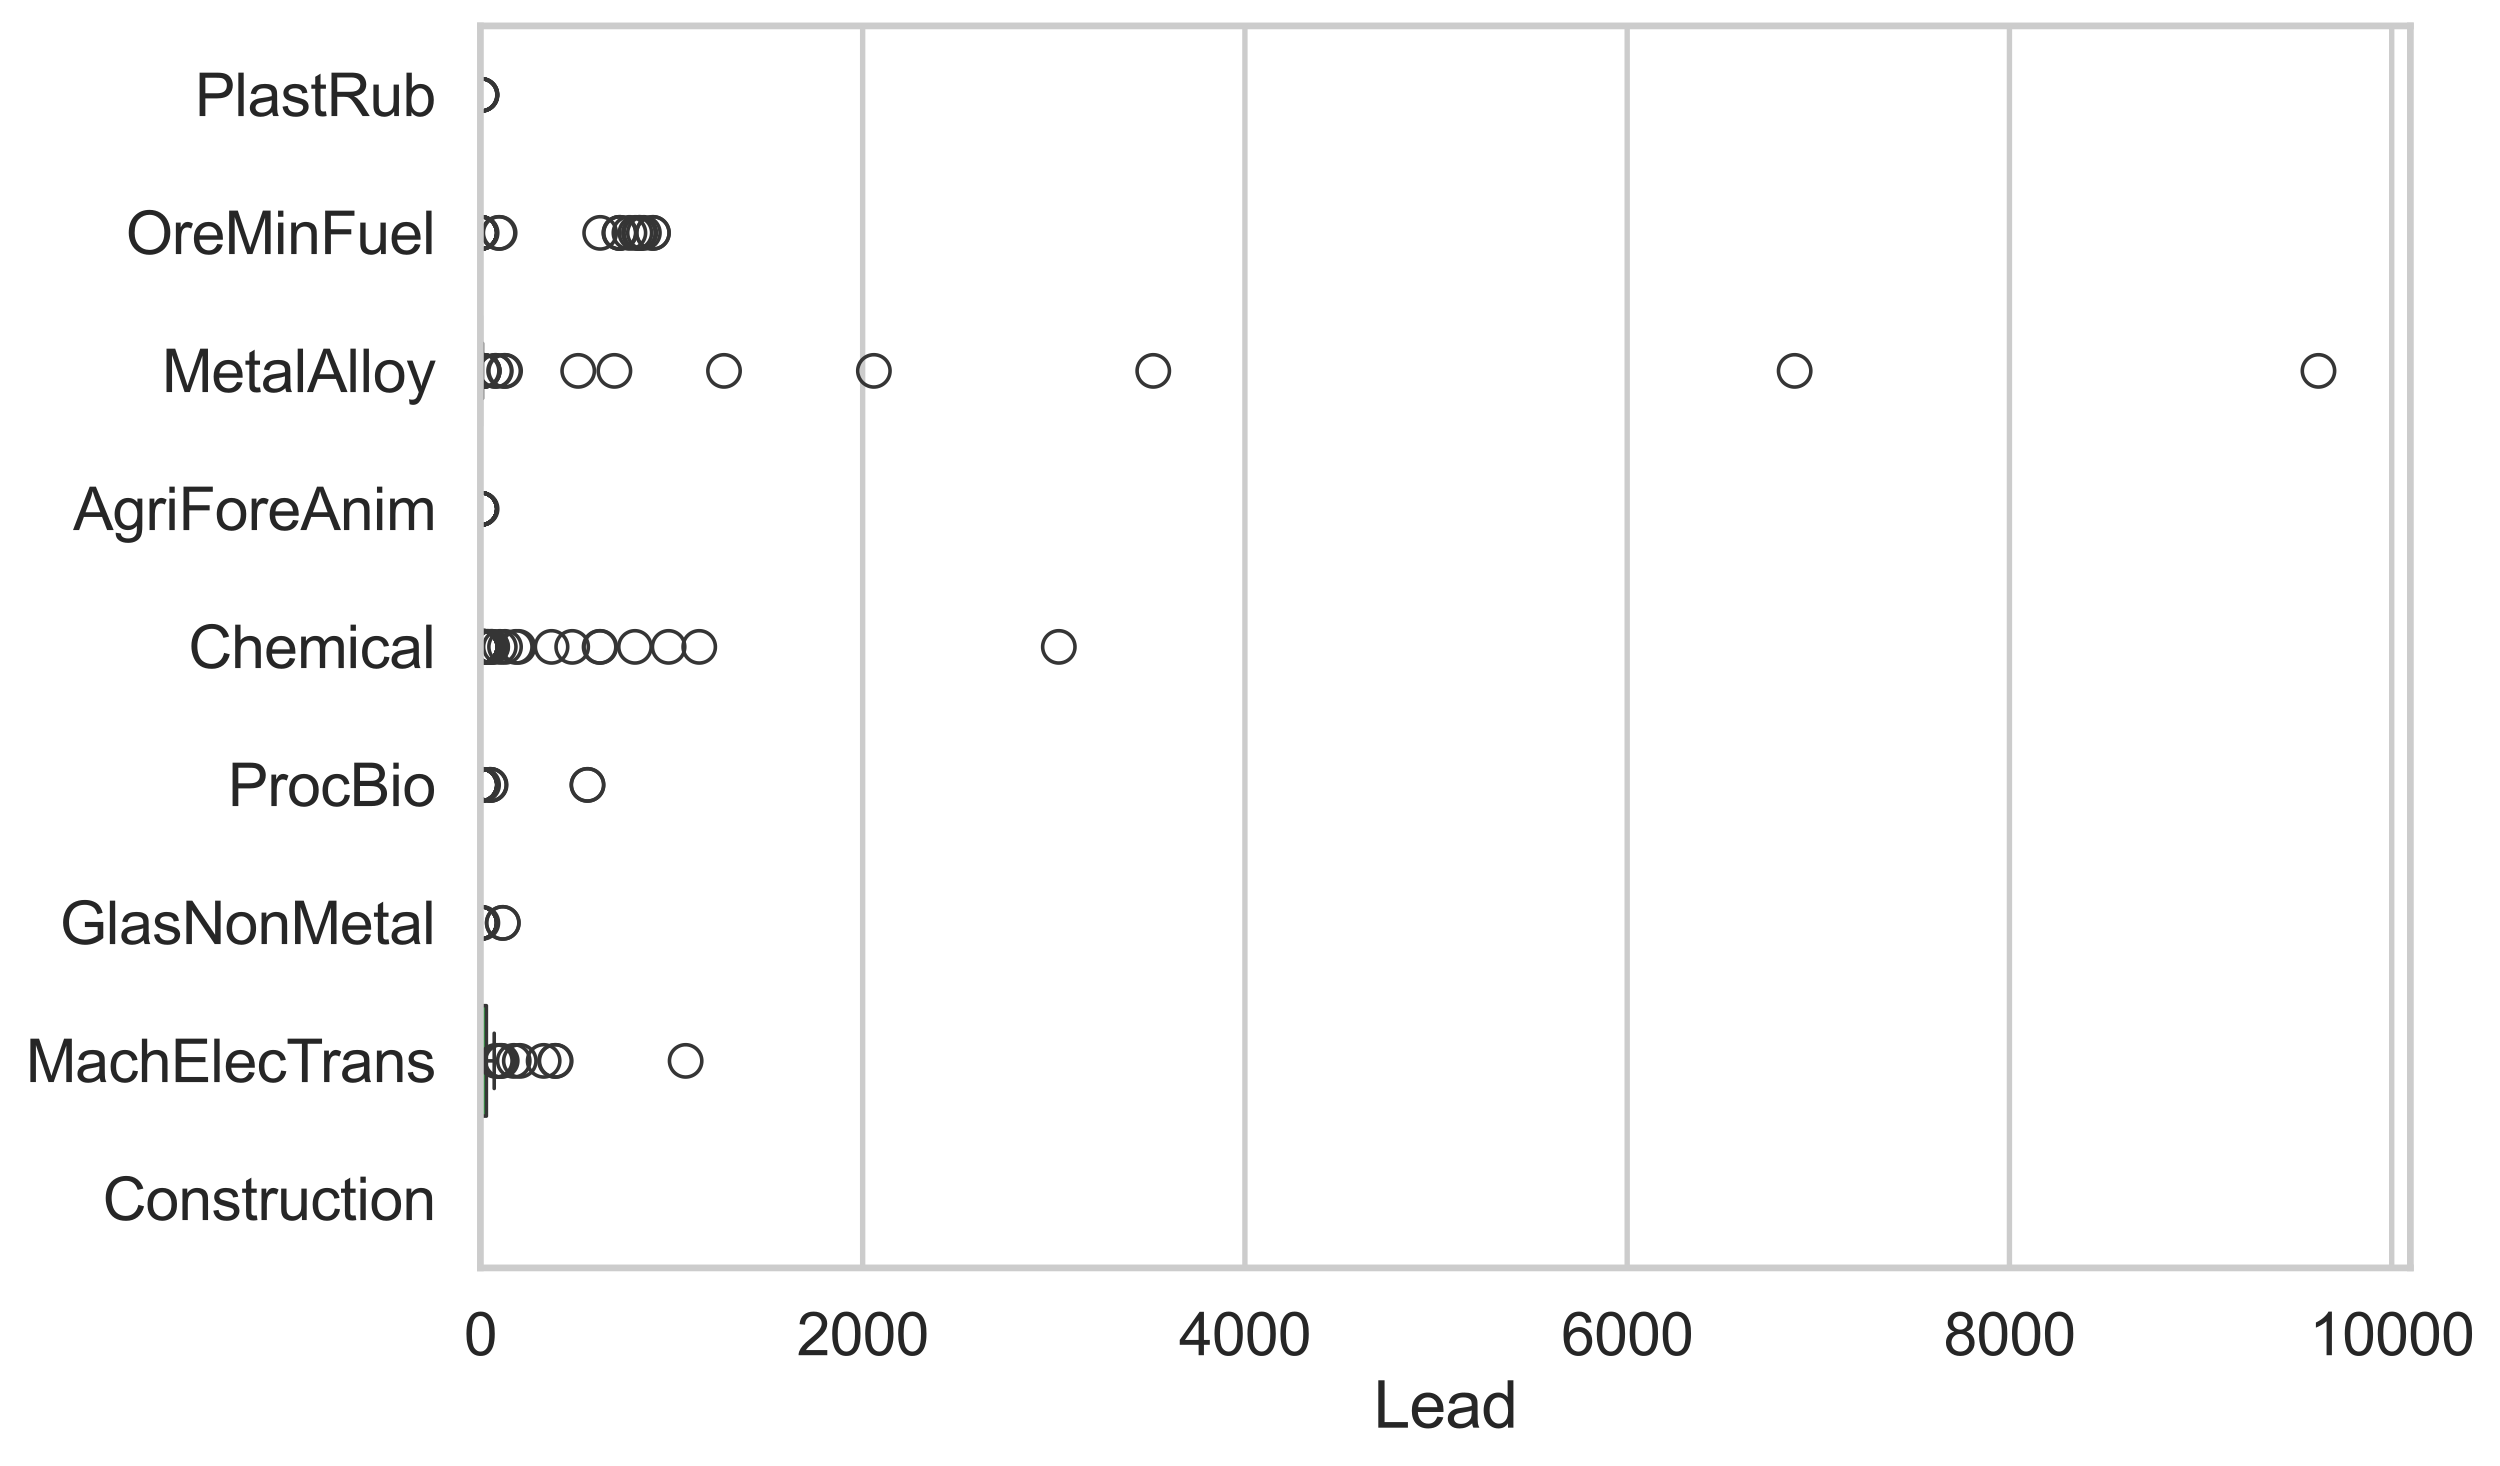 <?xml version="1.0" encoding="utf-8" standalone="no"?>
<!DOCTYPE svg PUBLIC "-//W3C//DTD SVG 1.1//EN"
  "http://www.w3.org/Graphics/SVG/1.1/DTD/svg11.dtd">
<svg xmlns:xlink="http://www.w3.org/1999/xlink" width="695.768pt" height="408.111pt" viewBox="0 0 695.768 408.111" xmlns="http://www.w3.org/2000/svg" version="1.1">
 <defs>
  <style type="text/css">*{stroke-linejoin: round; stroke-linecap: butt}</style>
 </defs>
 <g id="figure_1">
  <g id="patch_1">
   <path d="M 0 408.111 
L 695.768 408.111 
L 695.768 0 
L 0 0 
z
" style="fill: #ffffff"/>
  </g>
  <g id="axes_1">
   <g id="patch_2">
    <path d="M 133.697 352.86 
L 670.825 352.86 
L 670.825 7.2 
L 133.697 7.2 
z
" style="fill: #ffffff"/>
   </g>
   <g id="matplotlib.axis_1">
    <g id="xtick_1">
     <g id="line2d_1">
      <path d="M 133.697 352.86 
L 133.697 7.2 
" clip-path="url(#p115e6588ec)" style="fill: none; stroke: #cccccc; stroke-width: 1.5; stroke-linecap: round"/>
     </g>
     <g id="text_1">
      <!-- 0 -->
      <g style="fill: #262626" transform="translate(129.109 377.17) scale(0.165 -0.165)">
       <defs>
        <path id="ArialMT-30" d="M 266 2259 
Q 266 3072 433 3567 
Q 600 4063 929 4331 
Q 1259 4600 1759 4600 
Q 2128 4600 2406 4451 
Q 2684 4303 2865 4023 
Q 3047 3744 3150 3342 
Q 3253 2941 3253 2259 
Q 3253 1453 3087 958 
Q 2922 463 2592 192 
Q 2263 -78 1759 -78 
Q 1097 -78 719 397 
Q 266 969 266 2259 
z
M 844 2259 
Q 844 1131 1108 757 
Q 1372 384 1759 384 
Q 2147 384 2411 759 
Q 2675 1134 2675 2259 
Q 2675 3391 2411 3762 
Q 2147 4134 1753 4134 
Q 1366 4134 1134 3806 
Q 844 3388 844 2259 
z
" transform="scale(0.016)"/>
       </defs>
       <use xlink:href="#ArialMT-30"/>
      </g>
     </g>
    </g>
    <g id="xtick_2">
     <g id="line2d_2">
      <path d="M 240.083 352.86 
L 240.083 7.2 
" clip-path="url(#p115e6588ec)" style="fill: none; stroke: #cccccc; stroke-width: 1.5; stroke-linecap: round"/>
     </g>
     <g id="text_2">
      <!-- 2000 -->
      <g style="fill: #262626" transform="translate(221.732 377.17) scale(0.165 -0.165)">
       <defs>
        <path id="ArialMT-32" d="M 3222 541 
L 3222 0 
L 194 0 
Q 188 203 259 391 
Q 375 700 629 1000 
Q 884 1300 1366 1694 
Q 2113 2306 2375 2664 
Q 2638 3022 2638 3341 
Q 2638 3675 2398 3904 
Q 2159 4134 1775 4134 
Q 1369 4134 1125 3890 
Q 881 3647 878 3216 
L 300 3275 
Q 359 3922 746 4261 
Q 1134 4600 1788 4600 
Q 2447 4600 2831 4234 
Q 3216 3869 3216 3328 
Q 3216 3053 3103 2787 
Q 2991 2522 2730 2228 
Q 2469 1934 1863 1422 
Q 1356 997 1212 845 
Q 1069 694 975 541 
L 3222 541 
z
" transform="scale(0.016)"/>
       </defs>
       <use xlink:href="#ArialMT-32"/>
       <use xlink:href="#ArialMT-30" transform="translate(55.615 0)"/>
       <use xlink:href="#ArialMT-30" transform="translate(111.23 0)"/>
       <use xlink:href="#ArialMT-30" transform="translate(166.846 0)"/>
      </g>
     </g>
    </g>
    <g id="xtick_3">
     <g id="line2d_3">
      <path d="M 346.47 352.86 
L 346.47 7.2 
" clip-path="url(#p115e6588ec)" style="fill: none; stroke: #cccccc; stroke-width: 1.5; stroke-linecap: round"/>
     </g>
     <g id="text_3">
      <!-- 4000 -->
      <g style="fill: #262626" transform="translate(328.119 377.17) scale(0.165 -0.165)">
       <defs>
        <path id="ArialMT-34" d="M 2069 0 
L 2069 1097 
L 81 1097 
L 81 1613 
L 2172 4581 
L 2631 4581 
L 2631 1613 
L 3250 1613 
L 3250 1097 
L 2631 1097 
L 2631 0 
L 2069 0 
z
M 2069 1613 
L 2069 3678 
L 634 1613 
L 2069 1613 
z
" transform="scale(0.016)"/>
       </defs>
       <use xlink:href="#ArialMT-34"/>
       <use xlink:href="#ArialMT-30" transform="translate(55.615 0)"/>
       <use xlink:href="#ArialMT-30" transform="translate(111.23 0)"/>
       <use xlink:href="#ArialMT-30" transform="translate(166.846 0)"/>
      </g>
     </g>
    </g>
    <g id="xtick_4">
     <g id="line2d_4">
      <path d="M 452.856 352.86 
L 452.856 7.2 
" clip-path="url(#p115e6588ec)" style="fill: none; stroke: #cccccc; stroke-width: 1.5; stroke-linecap: round"/>
     </g>
     <g id="text_4">
      <!-- 6000 -->
      <g style="fill: #262626" transform="translate(434.505 377.17) scale(0.165 -0.165)">
       <defs>
        <path id="ArialMT-36" d="M 3184 3459 
L 2625 3416 
Q 2550 3747 2413 3897 
Q 2184 4138 1850 4138 
Q 1581 4138 1378 3988 
Q 1113 3794 959 3422 
Q 806 3050 800 2363 
Q 1003 2672 1297 2822 
Q 1591 2972 1913 2972 
Q 2475 2972 2870 2558 
Q 3266 2144 3266 1488 
Q 3266 1056 3080 686 
Q 2894 316 2569 119 
Q 2244 -78 1831 -78 
Q 1128 -78 684 439 
Q 241 956 241 2144 
Q 241 3472 731 4075 
Q 1159 4600 1884 4600 
Q 2425 4600 2770 4297 
Q 3116 3994 3184 3459 
z
M 888 1484 
Q 888 1194 1011 928 
Q 1134 663 1356 523 
Q 1578 384 1822 384 
Q 2178 384 2434 671 
Q 2691 959 2691 1453 
Q 2691 1928 2437 2201 
Q 2184 2475 1800 2475 
Q 1419 2475 1153 2201 
Q 888 1928 888 1484 
z
" transform="scale(0.016)"/>
       </defs>
       <use xlink:href="#ArialMT-36"/>
       <use xlink:href="#ArialMT-30" transform="translate(55.615 0)"/>
       <use xlink:href="#ArialMT-30" transform="translate(111.23 0)"/>
       <use xlink:href="#ArialMT-30" transform="translate(166.846 0)"/>
      </g>
     </g>
    </g>
    <g id="xtick_5">
     <g id="line2d_5">
      <path d="M 559.242 352.86 
L 559.242 7.2 
" clip-path="url(#p115e6588ec)" style="fill: none; stroke: #cccccc; stroke-width: 1.5; stroke-linecap: round"/>
     </g>
     <g id="text_5">
      <!-- 8000 -->
      <g style="fill: #262626" transform="translate(540.891 377.17) scale(0.165 -0.165)">
       <defs>
        <path id="ArialMT-38" d="M 1131 2484 
Q 781 2613 612 2850 
Q 444 3088 444 3419 
Q 444 3919 803 4259 
Q 1163 4600 1759 4600 
Q 2359 4600 2725 4251 
Q 3091 3903 3091 3403 
Q 3091 3084 2923 2848 
Q 2756 2613 2416 2484 
Q 2838 2347 3058 2040 
Q 3278 1734 3278 1309 
Q 3278 722 2862 322 
Q 2447 -78 1769 -78 
Q 1091 -78 675 323 
Q 259 725 259 1325 
Q 259 1772 486 2073 
Q 713 2375 1131 2484 
z
M 1019 3438 
Q 1019 3113 1228 2906 
Q 1438 2700 1772 2700 
Q 2097 2700 2305 2904 
Q 2513 3109 2513 3406 
Q 2513 3716 2298 3927 
Q 2084 4138 1766 4138 
Q 1444 4138 1231 3931 
Q 1019 3725 1019 3438 
z
M 838 1322 
Q 838 1081 952 856 
Q 1066 631 1291 507 
Q 1516 384 1775 384 
Q 2178 384 2440 643 
Q 2703 903 2703 1303 
Q 2703 1709 2433 1975 
Q 2163 2241 1756 2241 
Q 1359 2241 1098 1978 
Q 838 1716 838 1322 
z
" transform="scale(0.016)"/>
       </defs>
       <use xlink:href="#ArialMT-38"/>
       <use xlink:href="#ArialMT-30" transform="translate(55.615 0)"/>
       <use xlink:href="#ArialMT-30" transform="translate(111.23 0)"/>
       <use xlink:href="#ArialMT-30" transform="translate(166.846 0)"/>
      </g>
     </g>
    </g>
    <g id="xtick_6">
     <g id="line2d_6">
      <path d="M 665.629 352.86 
L 665.629 7.2 
" clip-path="url(#p115e6588ec)" style="fill: none; stroke: #cccccc; stroke-width: 1.5; stroke-linecap: round"/>
     </g>
     <g id="text_6">
      <!-- 10000 -->
      <g style="fill: #262626" transform="translate(642.69 377.17) scale(0.165 -0.165)">
       <defs>
        <path id="ArialMT-31" d="M 2384 0 
L 1822 0 
L 1822 3584 
Q 1619 3391 1289 3197 
Q 959 3003 697 2906 
L 697 3450 
Q 1169 3672 1522 3987 
Q 1875 4303 2022 4600 
L 2384 4600 
L 2384 0 
z
" transform="scale(0.016)"/>
       </defs>
       <use xlink:href="#ArialMT-31"/>
       <use xlink:href="#ArialMT-30" transform="translate(55.615 0)"/>
       <use xlink:href="#ArialMT-30" transform="translate(111.23 0)"/>
       <use xlink:href="#ArialMT-30" transform="translate(166.846 0)"/>
       <use xlink:href="#ArialMT-30" transform="translate(222.461 0)"/>
      </g>
     </g>
    </g>
    <g id="text_7">
     <!-- Lead -->
     <g style="fill: #262626" transform="translate(382.241 397.334) scale(0.18 -0.18)">
      <defs>
       <path id="ArialMT-4c" d="M 469 0 
L 469 4581 
L 1075 4581 
L 1075 541 
L 3331 541 
L 3331 0 
L 469 0 
z
" transform="scale(0.016)"/>
       <path id="ArialMT-65" d="M 2694 1069 
L 3275 997 
Q 3138 488 2766 206 
Q 2394 -75 1816 -75 
Q 1088 -75 661 373 
Q 234 822 234 1631 
Q 234 2469 665 2931 
Q 1097 3394 1784 3394 
Q 2450 3394 2872 2941 
Q 3294 2488 3294 1666 
Q 3294 1616 3291 1516 
L 816 1516 
Q 847 969 1125 678 
Q 1403 388 1819 388 
Q 2128 388 2347 550 
Q 2566 713 2694 1069 
z
M 847 1978 
L 2700 1978 
Q 2663 2397 2488 2606 
Q 2219 2931 1791 2931 
Q 1403 2931 1139 2672 
Q 875 2413 847 1978 
z
" transform="scale(0.016)"/>
       <path id="ArialMT-61" d="M 2588 409 
Q 2275 144 1986 34 
Q 1697 -75 1366 -75 
Q 819 -75 525 192 
Q 231 459 231 875 
Q 231 1119 342 1320 
Q 453 1522 633 1644 
Q 813 1766 1038 1828 
Q 1203 1872 1538 1913 
Q 2219 1994 2541 2106 
Q 2544 2222 2544 2253 
Q 2544 2597 2384 2738 
Q 2169 2928 1744 2928 
Q 1347 2928 1158 2789 
Q 969 2650 878 2297 
L 328 2372 
Q 403 2725 575 2942 
Q 747 3159 1072 3276 
Q 1397 3394 1825 3394 
Q 2250 3394 2515 3294 
Q 2781 3194 2906 3042 
Q 3031 2891 3081 2659 
Q 3109 2516 3109 2141 
L 3109 1391 
Q 3109 606 3145 398 
Q 3181 191 3288 0 
L 2700 0 
Q 2613 175 2588 409 
z
M 2541 1666 
Q 2234 1541 1622 1453 
Q 1275 1403 1131 1340 
Q 988 1278 909 1158 
Q 831 1038 831 891 
Q 831 666 1001 516 
Q 1172 366 1500 366 
Q 1825 366 2078 508 
Q 2331 650 2450 897 
Q 2541 1088 2541 1459 
L 2541 1666 
z
" transform="scale(0.016)"/>
       <path id="ArialMT-64" d="M 2575 0 
L 2575 419 
Q 2259 -75 1647 -75 
Q 1250 -75 917 144 
Q 584 363 401 755 
Q 219 1147 219 1656 
Q 219 2153 384 2558 
Q 550 2963 881 3178 
Q 1213 3394 1622 3394 
Q 1922 3394 2156 3267 
Q 2391 3141 2538 2938 
L 2538 4581 
L 3097 4581 
L 3097 0 
L 2575 0 
z
M 797 1656 
Q 797 1019 1065 703 
Q 1334 388 1700 388 
Q 2069 388 2326 689 
Q 2584 991 2584 1609 
Q 2584 2291 2321 2609 
Q 2059 2928 1675 2928 
Q 1300 2928 1048 2622 
Q 797 2316 797 1656 
z
" transform="scale(0.016)"/>
      </defs>
      <use xlink:href="#ArialMT-4c"/>
      <use xlink:href="#ArialMT-65" transform="translate(55.615 0)"/>
      <use xlink:href="#ArialMT-61" transform="translate(111.23 0)"/>
      <use xlink:href="#ArialMT-64" transform="translate(166.846 0)"/>
     </g>
    </g>
   </g>
   <g id="matplotlib.axis_2">
    <g id="ytick_1">
     <g id="text_8">
      <!-- PlastRub -->
      <g style="fill: #262626" transform="translate(54.248 32.309) scale(0.165 -0.165)">
       <defs>
        <path id="ArialMT-50" d="M 494 0 
L 494 4581 
L 2222 4581 
Q 2678 4581 2919 4538 
Q 3256 4481 3484 4323 
Q 3713 4166 3852 3881 
Q 3991 3597 3991 3256 
Q 3991 2672 3619 2267 
Q 3247 1863 2275 1863 
L 1100 1863 
L 1100 0 
L 494 0 
z
M 1100 2403 
L 2284 2403 
Q 2872 2403 3119 2622 
Q 3366 2841 3366 3238 
Q 3366 3525 3220 3729 
Q 3075 3934 2838 4000 
Q 2684 4041 2272 4041 
L 1100 4041 
L 1100 2403 
z
" transform="scale(0.016)"/>
        <path id="ArialMT-6c" d="M 409 0 
L 409 4581 
L 972 4581 
L 972 0 
L 409 0 
z
" transform="scale(0.016)"/>
        <path id="ArialMT-73" d="M 197 991 
L 753 1078 
Q 800 744 1014 566 
Q 1228 388 1613 388 
Q 2000 388 2187 545 
Q 2375 703 2375 916 
Q 2375 1106 2209 1216 
Q 2094 1291 1634 1406 
Q 1016 1563 777 1677 
Q 538 1791 414 1992 
Q 291 2194 291 2438 
Q 291 2659 392 2848 
Q 494 3038 669 3163 
Q 800 3259 1026 3326 
Q 1253 3394 1513 3394 
Q 1903 3394 2198 3281 
Q 2494 3169 2634 2976 
Q 2775 2784 2828 2463 
L 2278 2388 
Q 2241 2644 2061 2787 
Q 1881 2931 1553 2931 
Q 1166 2931 1000 2803 
Q 834 2675 834 2503 
Q 834 2394 903 2306 
Q 972 2216 1119 2156 
Q 1203 2125 1616 2013 
Q 2213 1853 2448 1751 
Q 2684 1650 2818 1456 
Q 2953 1263 2953 975 
Q 2953 694 2789 445 
Q 2625 197 2315 61 
Q 2006 -75 1616 -75 
Q 969 -75 630 194 
Q 291 463 197 991 
z
" transform="scale(0.016)"/>
        <path id="ArialMT-74" d="M 1650 503 
L 1731 6 
Q 1494 -44 1306 -44 
Q 1000 -44 831 53 
Q 663 150 594 308 
Q 525 466 525 972 
L 525 2881 
L 113 2881 
L 113 3319 
L 525 3319 
L 525 4141 
L 1084 4478 
L 1084 3319 
L 1650 3319 
L 1650 2881 
L 1084 2881 
L 1084 941 
Q 1084 700 1114 631 
Q 1144 563 1211 522 
Q 1278 481 1403 481 
Q 1497 481 1650 503 
z
" transform="scale(0.016)"/>
        <path id="ArialMT-52" d="M 503 0 
L 503 4581 
L 2534 4581 
Q 3147 4581 3465 4457 
Q 3784 4334 3975 4021 
Q 4166 3709 4166 3331 
Q 4166 2844 3850 2509 
Q 3534 2175 2875 2084 
Q 3116 1969 3241 1856 
Q 3506 1613 3744 1247 
L 4541 0 
L 3778 0 
L 3172 953 
Q 2906 1366 2734 1584 
Q 2563 1803 2427 1890 
Q 2291 1978 2150 2013 
Q 2047 2034 1813 2034 
L 1109 2034 
L 1109 0 
L 503 0 
z
M 1109 2559 
L 2413 2559 
Q 2828 2559 3062 2645 
Q 3297 2731 3419 2920 
Q 3541 3109 3541 3331 
Q 3541 3656 3305 3865 
Q 3069 4075 2559 4075 
L 1109 4075 
L 1109 2559 
z
" transform="scale(0.016)"/>
        <path id="ArialMT-75" d="M 2597 0 
L 2597 488 
Q 2209 -75 1544 -75 
Q 1250 -75 995 37 
Q 741 150 617 320 
Q 494 491 444 738 
Q 409 903 409 1263 
L 409 3319 
L 972 3319 
L 972 1478 
Q 972 1038 1006 884 
Q 1059 663 1231 536 
Q 1403 409 1656 409 
Q 1909 409 2131 539 
Q 2353 669 2445 892 
Q 2538 1116 2538 1541 
L 2538 3319 
L 3100 3319 
L 3100 0 
L 2597 0 
z
" transform="scale(0.016)"/>
        <path id="ArialMT-62" d="M 941 0 
L 419 0 
L 419 4581 
L 981 4581 
L 981 2947 
Q 1338 3394 1891 3394 
Q 2197 3394 2470 3270 
Q 2744 3147 2920 2923 
Q 3097 2700 3197 2384 
Q 3297 2069 3297 1709 
Q 3297 856 2875 390 
Q 2453 -75 1863 -75 
Q 1275 -75 941 416 
L 941 0 
z
M 934 1684 
Q 934 1088 1097 822 
Q 1363 388 1816 388 
Q 2184 388 2453 708 
Q 2722 1028 2722 1663 
Q 2722 2313 2464 2622 
Q 2206 2931 1841 2931 
Q 1472 2931 1203 2611 
Q 934 2291 934 1684 
z
" transform="scale(0.016)"/>
       </defs>
       <use xlink:href="#ArialMT-50"/>
       <use xlink:href="#ArialMT-6c" transform="translate(66.699 0)"/>
       <use xlink:href="#ArialMT-61" transform="translate(88.916 0)"/>
       <use xlink:href="#ArialMT-73" transform="translate(144.531 0)"/>
       <use xlink:href="#ArialMT-74" transform="translate(194.531 0)"/>
       <use xlink:href="#ArialMT-52" transform="translate(222.314 0)"/>
       <use xlink:href="#ArialMT-75" transform="translate(294.531 0)"/>
       <use xlink:href="#ArialMT-62" transform="translate(350.146 0)"/>
      </g>
     </g>
    </g>
    <g id="ytick_2">
     <g id="text_9">
      <!-- OreMinFuel -->
      <g style="fill: #262626" transform="translate(35.013 70.715) scale(0.165 -0.165)">
       <defs>
        <path id="ArialMT-4f" d="M 309 2231 
Q 309 3372 921 4017 
Q 1534 4663 2503 4663 
Q 3138 4663 3647 4359 
Q 4156 4056 4423 3514 
Q 4691 2972 4691 2284 
Q 4691 1588 4409 1038 
Q 4128 488 3612 205 
Q 3097 -78 2500 -78 
Q 1853 -78 1343 234 
Q 834 547 571 1087 
Q 309 1628 309 2231 
z
M 934 2222 
Q 934 1394 1379 917 
Q 1825 441 2497 441 
Q 3181 441 3623 922 
Q 4066 1403 4066 2288 
Q 4066 2847 3877 3264 
Q 3688 3681 3323 3911 
Q 2959 4141 2506 4141 
Q 1863 4141 1398 3698 
Q 934 3256 934 2222 
z
" transform="scale(0.016)"/>
        <path id="ArialMT-72" d="M 416 0 
L 416 3319 
L 922 3319 
L 922 2816 
Q 1116 3169 1280 3281 
Q 1444 3394 1641 3394 
Q 1925 3394 2219 3213 
L 2025 2691 
Q 1819 2813 1613 2813 
Q 1428 2813 1281 2702 
Q 1134 2591 1072 2394 
Q 978 2094 978 1738 
L 978 0 
L 416 0 
z
" transform="scale(0.016)"/>
        <path id="ArialMT-4d" d="M 475 0 
L 475 4581 
L 1388 4581 
L 2472 1338 
Q 2622 884 2691 659 
Q 2769 909 2934 1394 
L 4031 4581 
L 4847 4581 
L 4847 0 
L 4263 0 
L 4263 3834 
L 2931 0 
L 2384 0 
L 1059 3900 
L 1059 0 
L 475 0 
z
" transform="scale(0.016)"/>
        <path id="ArialMT-69" d="M 425 3934 
L 425 4581 
L 988 4581 
L 988 3934 
L 425 3934 
z
M 425 0 
L 425 3319 
L 988 3319 
L 988 0 
L 425 0 
z
" transform="scale(0.016)"/>
        <path id="ArialMT-6e" d="M 422 0 
L 422 3319 
L 928 3319 
L 928 2847 
Q 1294 3394 1984 3394 
Q 2284 3394 2536 3286 
Q 2788 3178 2913 3003 
Q 3038 2828 3088 2588 
Q 3119 2431 3119 2041 
L 3119 0 
L 2556 0 
L 2556 2019 
Q 2556 2363 2490 2533 
Q 2425 2703 2258 2804 
Q 2091 2906 1866 2906 
Q 1506 2906 1245 2678 
Q 984 2450 984 1813 
L 984 0 
L 422 0 
z
" transform="scale(0.016)"/>
        <path id="ArialMT-46" d="M 525 0 
L 525 4581 
L 3616 4581 
L 3616 4041 
L 1131 4041 
L 1131 2622 
L 3281 2622 
L 3281 2081 
L 1131 2081 
L 1131 0 
L 525 0 
z
" transform="scale(0.016)"/>
       </defs>
       <use xlink:href="#ArialMT-4f"/>
       <use xlink:href="#ArialMT-72" transform="translate(77.783 0)"/>
       <use xlink:href="#ArialMT-65" transform="translate(111.084 0)"/>
       <use xlink:href="#ArialMT-4d" transform="translate(166.699 0)"/>
       <use xlink:href="#ArialMT-69" transform="translate(250 0)"/>
       <use xlink:href="#ArialMT-6e" transform="translate(272.217 0)"/>
       <use xlink:href="#ArialMT-46" transform="translate(327.832 0)"/>
       <use xlink:href="#ArialMT-75" transform="translate(388.916 0)"/>
       <use xlink:href="#ArialMT-65" transform="translate(444.531 0)"/>
       <use xlink:href="#ArialMT-6c" transform="translate(500.146 0)"/>
      </g>
     </g>
    </g>
    <g id="ytick_3">
     <g id="text_10">
      <!-- MetalAlloy -->
      <g style="fill: #262626" transform="translate(45.088 109.122) scale(0.165 -0.165)">
       <defs>
        <path id="ArialMT-41" d="M -9 0 
L 1750 4581 
L 2403 4581 
L 4278 0 
L 3588 0 
L 3053 1388 
L 1138 1388 
L 634 0 
L -9 0 
z
M 1313 1881 
L 2866 1881 
L 2388 3150 
Q 2169 3728 2063 4100 
Q 1975 3659 1816 3225 
L 1313 1881 
z
" transform="scale(0.016)"/>
        <path id="ArialMT-6f" d="M 213 1659 
Q 213 2581 725 3025 
Q 1153 3394 1769 3394 
Q 2453 3394 2887 2945 
Q 3322 2497 3322 1706 
Q 3322 1066 3130 698 
Q 2938 331 2570 128 
Q 2203 -75 1769 -75 
Q 1072 -75 642 372 
Q 213 819 213 1659 
z
M 791 1659 
Q 791 1022 1069 705 
Q 1347 388 1769 388 
Q 2188 388 2466 706 
Q 2744 1025 2744 1678 
Q 2744 2294 2464 2611 
Q 2184 2928 1769 2928 
Q 1347 2928 1069 2612 
Q 791 2297 791 1659 
z
" transform="scale(0.016)"/>
        <path id="ArialMT-79" d="M 397 -1278 
L 334 -750 
Q 519 -800 656 -800 
Q 844 -800 956 -737 
Q 1069 -675 1141 -563 
Q 1194 -478 1313 -144 
Q 1328 -97 1363 -6 
L 103 3319 
L 709 3319 
L 1400 1397 
Q 1534 1031 1641 628 
Q 1738 1016 1872 1384 
L 2581 3319 
L 3144 3319 
L 1881 -56 
Q 1678 -603 1566 -809 
Q 1416 -1088 1222 -1217 
Q 1028 -1347 759 -1347 
Q 597 -1347 397 -1278 
z
" transform="scale(0.016)"/>
       </defs>
       <use xlink:href="#ArialMT-4d"/>
       <use xlink:href="#ArialMT-65" transform="translate(83.301 0)"/>
       <use xlink:href="#ArialMT-74" transform="translate(138.916 0)"/>
       <use xlink:href="#ArialMT-61" transform="translate(166.699 0)"/>
       <use xlink:href="#ArialMT-6c" transform="translate(222.314 0)"/>
       <use xlink:href="#ArialMT-41" transform="translate(244.531 0)"/>
       <use xlink:href="#ArialMT-6c" transform="translate(311.23 0)"/>
       <use xlink:href="#ArialMT-6c" transform="translate(333.447 0)"/>
       <use xlink:href="#ArialMT-6f" transform="translate(355.664 0)"/>
       <use xlink:href="#ArialMT-79" transform="translate(411.279 0)"/>
      </g>
     </g>
    </g>
    <g id="ytick_4">
     <g id="text_11">
      <!-- AgriForeAnim -->
      <g style="fill: #262626" transform="translate(20.341 147.529) scale(0.165 -0.165)">
       <defs>
        <path id="ArialMT-67" d="M 319 -275 
L 866 -356 
Q 900 -609 1056 -725 
Q 1266 -881 1628 -881 
Q 2019 -881 2231 -725 
Q 2444 -569 2519 -288 
Q 2563 -116 2559 434 
Q 2191 0 1641 0 
Q 956 0 581 494 
Q 206 988 206 1678 
Q 206 2153 378 2554 
Q 550 2956 876 3175 
Q 1203 3394 1644 3394 
Q 2231 3394 2613 2919 
L 2613 3319 
L 3131 3319 
L 3131 450 
Q 3131 -325 2973 -648 
Q 2816 -972 2473 -1159 
Q 2131 -1347 1631 -1347 
Q 1038 -1347 672 -1080 
Q 306 -813 319 -275 
z
M 784 1719 
Q 784 1066 1043 766 
Q 1303 466 1694 466 
Q 2081 466 2343 764 
Q 2606 1063 2606 1700 
Q 2606 2309 2336 2618 
Q 2066 2928 1684 2928 
Q 1309 2928 1046 2623 
Q 784 2319 784 1719 
z
" transform="scale(0.016)"/>
        <path id="ArialMT-6d" d="M 422 0 
L 422 3319 
L 925 3319 
L 925 2853 
Q 1081 3097 1340 3245 
Q 1600 3394 1931 3394 
Q 2300 3394 2536 3241 
Q 2772 3088 2869 2813 
Q 3263 3394 3894 3394 
Q 4388 3394 4653 3120 
Q 4919 2847 4919 2278 
L 4919 0 
L 4359 0 
L 4359 2091 
Q 4359 2428 4304 2576 
Q 4250 2725 4106 2815 
Q 3963 2906 3769 2906 
Q 3419 2906 3187 2673 
Q 2956 2441 2956 1928 
L 2956 0 
L 2394 0 
L 2394 2156 
Q 2394 2531 2256 2718 
Q 2119 2906 1806 2906 
Q 1569 2906 1367 2781 
Q 1166 2656 1075 2415 
Q 984 2175 984 1722 
L 984 0 
L 422 0 
z
" transform="scale(0.016)"/>
       </defs>
       <use xlink:href="#ArialMT-41"/>
       <use xlink:href="#ArialMT-67" transform="translate(66.699 0)"/>
       <use xlink:href="#ArialMT-72" transform="translate(122.314 0)"/>
       <use xlink:href="#ArialMT-69" transform="translate(155.615 0)"/>
       <use xlink:href="#ArialMT-46" transform="translate(177.832 0)"/>
       <use xlink:href="#ArialMT-6f" transform="translate(238.916 0)"/>
       <use xlink:href="#ArialMT-72" transform="translate(294.531 0)"/>
       <use xlink:href="#ArialMT-65" transform="translate(327.832 0)"/>
       <use xlink:href="#ArialMT-41" transform="translate(383.447 0)"/>
       <use xlink:href="#ArialMT-6e" transform="translate(450.146 0)"/>
       <use xlink:href="#ArialMT-69" transform="translate(505.762 0)"/>
       <use xlink:href="#ArialMT-6d" transform="translate(527.979 0)"/>
      </g>
     </g>
    </g>
    <g id="ytick_5">
     <g id="text_12">
      <!-- Chemical -->
      <g style="fill: #262626" transform="translate(52.428 185.935) scale(0.165 -0.165)">
       <defs>
        <path id="ArialMT-43" d="M 3763 1606 
L 4369 1453 
Q 4178 706 3683 314 
Q 3188 -78 2472 -78 
Q 1731 -78 1267 223 
Q 803 525 561 1097 
Q 319 1669 319 2325 
Q 319 3041 592 3573 
Q 866 4106 1370 4382 
Q 1875 4659 2481 4659 
Q 3169 4659 3637 4309 
Q 4106 3959 4291 3325 
L 3694 3184 
Q 3534 3684 3231 3912 
Q 2928 4141 2469 4141 
Q 1941 4141 1586 3887 
Q 1231 3634 1087 3207 
Q 944 2781 944 2328 
Q 944 1744 1114 1308 
Q 1284 872 1643 656 
Q 2003 441 2422 441 
Q 2931 441 3284 734 
Q 3638 1028 3763 1606 
z
" transform="scale(0.016)"/>
        <path id="ArialMT-68" d="M 422 0 
L 422 4581 
L 984 4581 
L 984 2938 
Q 1378 3394 1978 3394 
Q 2347 3394 2619 3248 
Q 2891 3103 3008 2847 
Q 3125 2591 3125 2103 
L 3125 0 
L 2563 0 
L 2563 2103 
Q 2563 2525 2380 2717 
Q 2197 2909 1863 2909 
Q 1613 2909 1392 2779 
Q 1172 2650 1078 2428 
Q 984 2206 984 1816 
L 984 0 
L 422 0 
z
" transform="scale(0.016)"/>
        <path id="ArialMT-63" d="M 2588 1216 
L 3141 1144 
Q 3050 572 2676 248 
Q 2303 -75 1759 -75 
Q 1078 -75 664 370 
Q 250 816 250 1647 
Q 250 2184 428 2587 
Q 606 2991 970 3192 
Q 1334 3394 1763 3394 
Q 2303 3394 2647 3120 
Q 2991 2847 3088 2344 
L 2541 2259 
Q 2463 2594 2264 2762 
Q 2066 2931 1784 2931 
Q 1359 2931 1093 2626 
Q 828 2322 828 1663 
Q 828 994 1084 691 
Q 1341 388 1753 388 
Q 2084 388 2306 591 
Q 2528 794 2588 1216 
z
" transform="scale(0.016)"/>
       </defs>
       <use xlink:href="#ArialMT-43"/>
       <use xlink:href="#ArialMT-68" transform="translate(72.217 0)"/>
       <use xlink:href="#ArialMT-65" transform="translate(127.832 0)"/>
       <use xlink:href="#ArialMT-6d" transform="translate(183.447 0)"/>
       <use xlink:href="#ArialMT-69" transform="translate(266.748 0)"/>
       <use xlink:href="#ArialMT-63" transform="translate(288.965 0)"/>
       <use xlink:href="#ArialMT-61" transform="translate(338.965 0)"/>
       <use xlink:href="#ArialMT-6c" transform="translate(394.58 0)"/>
      </g>
     </g>
    </g>
    <g id="ytick_6">
     <g id="text_13">
      <!-- ProcBio -->
      <g style="fill: #262626" transform="translate(63.424 224.342) scale(0.165 -0.165)">
       <defs>
        <path id="ArialMT-42" d="M 469 0 
L 469 4581 
L 2188 4581 
Q 2713 4581 3030 4442 
Q 3347 4303 3526 4014 
Q 3706 3725 3706 3409 
Q 3706 3116 3547 2856 
Q 3388 2597 3066 2438 
Q 3481 2316 3704 2022 
Q 3928 1728 3928 1328 
Q 3928 1006 3792 729 
Q 3656 453 3456 303 
Q 3256 153 2954 76 
Q 2653 0 2216 0 
L 469 0 
z
M 1075 2656 
L 2066 2656 
Q 2469 2656 2644 2709 
Q 2875 2778 2992 2937 
Q 3109 3097 3109 3338 
Q 3109 3566 3000 3739 
Q 2891 3913 2687 3977 
Q 2484 4041 1991 4041 
L 1075 4041 
L 1075 2656 
z
M 1075 541 
L 2216 541 
Q 2509 541 2628 563 
Q 2838 600 2978 687 
Q 3119 775 3209 942 
Q 3300 1109 3300 1328 
Q 3300 1584 3169 1773 
Q 3038 1963 2805 2039 
Q 2572 2116 2134 2116 
L 1075 2116 
L 1075 541 
z
" transform="scale(0.016)"/>
       </defs>
       <use xlink:href="#ArialMT-50"/>
       <use xlink:href="#ArialMT-72" transform="translate(66.699 0)"/>
       <use xlink:href="#ArialMT-6f" transform="translate(100 0)"/>
       <use xlink:href="#ArialMT-63" transform="translate(155.615 0)"/>
       <use xlink:href="#ArialMT-42" transform="translate(205.615 0)"/>
       <use xlink:href="#ArialMT-69" transform="translate(272.314 0)"/>
       <use xlink:href="#ArialMT-6f" transform="translate(294.531 0)"/>
      </g>
     </g>
    </g>
    <g id="ytick_7">
     <g id="text_14">
      <!-- GlasNonMetal -->
      <g style="fill: #262626" transform="translate(16.659 262.749) scale(0.165 -0.165)">
       <defs>
        <path id="ArialMT-47" d="M 2638 1797 
L 2638 2334 
L 4578 2338 
L 4578 638 
Q 4131 281 3656 101 
Q 3181 -78 2681 -78 
Q 2006 -78 1454 211 
Q 903 500 622 1047 
Q 341 1594 341 2269 
Q 341 2938 620 3517 
Q 900 4097 1425 4378 
Q 1950 4659 2634 4659 
Q 3131 4659 3532 4498 
Q 3934 4338 4162 4050 
Q 4391 3763 4509 3300 
L 3963 3150 
Q 3859 3500 3706 3700 
Q 3553 3900 3268 4020 
Q 2984 4141 2638 4141 
Q 2222 4141 1919 4014 
Q 1616 3888 1430 3681 
Q 1244 3475 1141 3228 
Q 966 2803 966 2306 
Q 966 1694 1177 1281 
Q 1388 869 1791 669 
Q 2194 469 2647 469 
Q 3041 469 3416 620 
Q 3791 772 3984 944 
L 3984 1797 
L 2638 1797 
z
" transform="scale(0.016)"/>
        <path id="ArialMT-4e" d="M 488 0 
L 488 4581 
L 1109 4581 
L 3516 984 
L 3516 4581 
L 4097 4581 
L 4097 0 
L 3475 0 
L 1069 3600 
L 1069 0 
L 488 0 
z
" transform="scale(0.016)"/>
       </defs>
       <use xlink:href="#ArialMT-47"/>
       <use xlink:href="#ArialMT-6c" transform="translate(77.783 0)"/>
       <use xlink:href="#ArialMT-61" transform="translate(100 0)"/>
       <use xlink:href="#ArialMT-73" transform="translate(155.615 0)"/>
       <use xlink:href="#ArialMT-4e" transform="translate(205.615 0)"/>
       <use xlink:href="#ArialMT-6f" transform="translate(277.832 0)"/>
       <use xlink:href="#ArialMT-6e" transform="translate(333.447 0)"/>
       <use xlink:href="#ArialMT-4d" transform="translate(389.062 0)"/>
       <use xlink:href="#ArialMT-65" transform="translate(472.363 0)"/>
       <use xlink:href="#ArialMT-74" transform="translate(527.979 0)"/>
       <use xlink:href="#ArialMT-61" transform="translate(555.762 0)"/>
       <use xlink:href="#ArialMT-6c" transform="translate(611.377 0)"/>
      </g>
     </g>
    </g>
    <g id="ytick_8">
     <g id="text_15">
      <!-- MachElecTrans -->
      <g style="fill: #262626" transform="translate(7.2 301.155) scale(0.165 -0.165)">
       <defs>
        <path id="ArialMT-45" d="M 506 0 
L 506 4581 
L 3819 4581 
L 3819 4041 
L 1113 4041 
L 1113 2638 
L 3647 2638 
L 3647 2100 
L 1113 2100 
L 1113 541 
L 3925 541 
L 3925 0 
L 506 0 
z
" transform="scale(0.016)"/>
        <path id="ArialMT-54" d="M 1659 0 
L 1659 4041 
L 150 4041 
L 150 4581 
L 3781 4581 
L 3781 4041 
L 2266 4041 
L 2266 0 
L 1659 0 
z
" transform="scale(0.016)"/>
       </defs>
       <use xlink:href="#ArialMT-4d"/>
       <use xlink:href="#ArialMT-61" transform="translate(83.301 0)"/>
       <use xlink:href="#ArialMT-63" transform="translate(138.916 0)"/>
       <use xlink:href="#ArialMT-68" transform="translate(188.916 0)"/>
       <use xlink:href="#ArialMT-45" transform="translate(244.531 0)"/>
       <use xlink:href="#ArialMT-6c" transform="translate(311.23 0)"/>
       <use xlink:href="#ArialMT-65" transform="translate(333.447 0)"/>
       <use xlink:href="#ArialMT-63" transform="translate(389.062 0)"/>
       <use xlink:href="#ArialMT-54" transform="translate(439.062 0)"/>
       <use xlink:href="#ArialMT-72" transform="translate(496.396 0)"/>
       <use xlink:href="#ArialMT-61" transform="translate(529.697 0)"/>
       <use xlink:href="#ArialMT-6e" transform="translate(585.312 0)"/>
       <use xlink:href="#ArialMT-73" transform="translate(640.928 0)"/>
      </g>
     </g>
    </g>
    <g id="ytick_9">
     <g id="text_16">
      <!-- Construction -->
      <g style="fill: #262626" transform="translate(28.575 339.562) scale(0.165 -0.165)">
       <use xlink:href="#ArialMT-43"/>
       <use xlink:href="#ArialMT-6f" transform="translate(72.217 0)"/>
       <use xlink:href="#ArialMT-6e" transform="translate(127.832 0)"/>
       <use xlink:href="#ArialMT-73" transform="translate(183.447 0)"/>
       <use xlink:href="#ArialMT-74" transform="translate(233.447 0)"/>
       <use xlink:href="#ArialMT-72" transform="translate(261.23 0)"/>
       <use xlink:href="#ArialMT-75" transform="translate(294.531 0)"/>
       <use xlink:href="#ArialMT-63" transform="translate(350.146 0)"/>
       <use xlink:href="#ArialMT-74" transform="translate(400.146 0)"/>
       <use xlink:href="#ArialMT-69" transform="translate(427.93 0)"/>
       <use xlink:href="#ArialMT-6f" transform="translate(450.146 0)"/>
       <use xlink:href="#ArialMT-6e" transform="translate(505.762 0)"/>
      </g>
     </g>
    </g>
   </g>
   <g id="patch_3">
    <path d="M 133.703 11.041 
L 133.703 41.766 
L 133.722 41.766 
L 133.722 11.041 
L 133.703 11.041 
z
" clip-path="url(#p115e6588ec)" style="fill: #ca74db; stroke: #353535; stroke-linejoin: miter"/>
   </g>
   <g id="line2d_7">
    <path d="M 133.703 26.403 
L 133.697 26.403 
" clip-path="url(#p115e6588ec)" style="fill: none; stroke: #353535"/>
   </g>
   <g id="line2d_8">
    <path d="M 133.722 26.403 
L 133.749 26.403 
" clip-path="url(#p115e6588ec)" style="fill: none; stroke: #353535"/>
   </g>
   <g id="line2d_9">
    <path d="M 133.697 18.722 
L 133.697 34.085 
" clip-path="url(#p115e6588ec)" style="fill: none; stroke: #353535; stroke-linecap: round"/>
   </g>
   <g id="line2d_10">
    <path d="M 133.749 18.722 
L 133.749 34.085 
" clip-path="url(#p115e6588ec)" style="fill: none; stroke: #353535; stroke-linecap: round"/>
   </g>
   <g id="line2d_11">
    <defs>
     <path id="m4946252a1f" d="M 0 4.5 
C 1.193 4.5 2.338 4.026 3.182 3.182 
C 4.026 2.338 4.5 1.193 4.5 0 
C 4.5 -1.193 4.026 -2.338 3.182 -3.182 
C 2.338 -4.026 1.193 -4.5 0 -4.5 
C -1.193 -4.5 -2.338 -4.026 -3.182 -3.182 
C -4.026 -2.338 -4.5 -1.193 -4.5 0 
C -4.5 1.193 -4.026 2.338 -3.182 3.182 
C -2.338 4.026 -1.193 4.5 0 4.5 
z
" style="stroke: #353535"/>
    </defs>
    <g clip-path="url(#p115e6588ec)">
     <use xlink:href="#m4946252a1f" x="133.824" y="26.403" style="fill-opacity: 0; stroke: #353535"/>
     <use xlink:href="#m4946252a1f" x="134.014" y="26.403" style="fill-opacity: 0; stroke: #353535"/>
     <use xlink:href="#m4946252a1f" x="133.944" y="26.403" style="fill-opacity: 0; stroke: #353535"/>
     <use xlink:href="#m4946252a1f" x="133.782" y="26.403" style="fill-opacity: 0; stroke: #353535"/>
     <use xlink:href="#m4946252a1f" x="133.933" y="26.403" style="fill-opacity: 0; stroke: #353535"/>
     <use xlink:href="#m4946252a1f" x="133.932" y="26.403" style="fill-opacity: 0; stroke: #353535"/>
     <use xlink:href="#m4946252a1f" x="133.995" y="26.403" style="fill-opacity: 0; stroke: #353535"/>
     <use xlink:href="#m4946252a1f" x="133.831" y="26.403" style="fill-opacity: 0; stroke: #353535"/>
    </g>
   </g>
   <g id="patch_4">
    <path d="M 133.697 49.447 
L 133.697 80.173 
L 133.705 80.173 
L 133.705 49.447 
L 133.697 49.447 
z
" clip-path="url(#p115e6588ec)" style="fill: #5ca236; stroke: #353535; stroke-linejoin: miter"/>
   </g>
   <g id="line2d_12">
    <path d="M 133.697 64.81 
L 133.697 64.81 
" clip-path="url(#p115e6588ec)" style="fill: none; stroke: #353535"/>
   </g>
   <g id="line2d_13">
    <path d="M 133.705 64.81 
L 133.717 64.81 
" clip-path="url(#p115e6588ec)" style="fill: none; stroke: #353535"/>
   </g>
   <g id="line2d_14">
    <path d="M 133.697 57.129 
L 133.697 72.491 
" clip-path="url(#p115e6588ec)" style="fill: none; stroke: #353535; stroke-linecap: round"/>
   </g>
   <g id="line2d_15">
    <path d="M 133.717 57.129 
L 133.717 72.491 
" clip-path="url(#p115e6588ec)" style="fill: none; stroke: #353535; stroke-linecap: round"/>
   </g>
   <g id="line2d_16">
    <g clip-path="url(#p115e6588ec)">
     <use xlink:href="#m4946252a1f" x="179.196" y="64.81" style="fill-opacity: 0; stroke: #353535"/>
     <use xlink:href="#m4946252a1f" x="172.393" y="64.81" style="fill-opacity: 0; stroke: #353535"/>
     <use xlink:href="#m4946252a1f" x="133.749" y="64.81" style="fill-opacity: 0; stroke: #353535"/>
     <use xlink:href="#m4946252a1f" x="181.711" y="64.81" style="fill-opacity: 0; stroke: #353535"/>
     <use xlink:href="#m4946252a1f" x="133.785" y="64.81" style="fill-opacity: 0; stroke: #353535"/>
     <use xlink:href="#m4946252a1f" x="133.726" y="64.81" style="fill-opacity: 0; stroke: #353535"/>
     <use xlink:href="#m4946252a1f" x="172.434" y="64.81" style="fill-opacity: 0; stroke: #353535"/>
     <use xlink:href="#m4946252a1f" x="133.725" y="64.81" style="fill-opacity: 0; stroke: #353535"/>
     <use xlink:href="#m4946252a1f" x="133.725" y="64.81" style="fill-opacity: 0; stroke: #353535"/>
     <use xlink:href="#m4946252a1f" x="133.726" y="64.81" style="fill-opacity: 0; stroke: #353535"/>
     <use xlink:href="#m4946252a1f" x="133.779" y="64.81" style="fill-opacity: 0; stroke: #353535"/>
     <use xlink:href="#m4946252a1f" x="133.792" y="64.81" style="fill-opacity: 0; stroke: #353535"/>
     <use xlink:href="#m4946252a1f" x="177.882" y="64.81" style="fill-opacity: 0; stroke: #353535"/>
     <use xlink:href="#m4946252a1f" x="172.549" y="64.81" style="fill-opacity: 0; stroke: #353535"/>
     <use xlink:href="#m4946252a1f" x="177.882" y="64.81" style="fill-opacity: 0; stroke: #353535"/>
     <use xlink:href="#m4946252a1f" x="178.2" y="64.81" style="fill-opacity: 0; stroke: #353535"/>
     <use xlink:href="#m4946252a1f" x="133.736" y="64.81" style="fill-opacity: 0; stroke: #353535"/>
     <use xlink:href="#m4946252a1f" x="138.778" y="64.81" style="fill-opacity: 0; stroke: #353535"/>
     <use xlink:href="#m4946252a1f" x="139.042" y="64.81" style="fill-opacity: 0; stroke: #353535"/>
     <use xlink:href="#m4946252a1f" x="133.747" y="64.81" style="fill-opacity: 0; stroke: #353535"/>
     <use xlink:href="#m4946252a1f" x="133.74" y="64.81" style="fill-opacity: 0; stroke: #353535"/>
     <use xlink:href="#m4946252a1f" x="134.035" y="64.81" style="fill-opacity: 0; stroke: #353535"/>
     <use xlink:href="#m4946252a1f" x="133.792" y="64.81" style="fill-opacity: 0; stroke: #353535"/>
     <use xlink:href="#m4946252a1f" x="133.792" y="64.81" style="fill-opacity: 0; stroke: #353535"/>
     <use xlink:href="#m4946252a1f" x="133.747" y="64.81" style="fill-opacity: 0; stroke: #353535"/>
     <use xlink:href="#m4946252a1f" x="167.036" y="64.81" style="fill-opacity: 0; stroke: #353535"/>
     <use xlink:href="#m4946252a1f" x="133.829" y="64.81" style="fill-opacity: 0; stroke: #353535"/>
     <use xlink:href="#m4946252a1f" x="176.849" y="64.81" style="fill-opacity: 0; stroke: #353535"/>
     <use xlink:href="#m4946252a1f" x="175.174" y="64.81" style="fill-opacity: 0; stroke: #353535"/>
     <use xlink:href="#m4946252a1f" x="181.71" y="64.81" style="fill-opacity: 0; stroke: #353535"/>
     <use xlink:href="#m4946252a1f" x="133.842" y="64.81" style="fill-opacity: 0; stroke: #353535"/>
    </g>
   </g>
   <g id="patch_5">
    <path d="M 133.706 87.854 
L 133.706 118.579 
L 133.942 118.579 
L 133.942 87.854 
L 133.706 87.854 
z
" clip-path="url(#p115e6588ec)" style="fill: #68afd7; stroke: #353535; stroke-linejoin: miter"/>
   </g>
   <g id="line2d_17">
    <path d="M 133.706 103.217 
L 133.698 103.217 
" clip-path="url(#p115e6588ec)" style="fill: none; stroke: #353535"/>
   </g>
   <g id="line2d_18">
    <path d="M 133.942 103.217 
L 134.286 103.217 
" clip-path="url(#p115e6588ec)" style="fill: none; stroke: #353535"/>
   </g>
   <g id="line2d_19">
    <path d="M 133.698 95.535 
L 133.698 110.898 
" clip-path="url(#p115e6588ec)" style="fill: none; stroke: #353535; stroke-linecap: round"/>
   </g>
   <g id="line2d_20">
    <path d="M 134.286 95.535 
L 134.286 110.898 
" clip-path="url(#p115e6588ec)" style="fill: none; stroke: #353535; stroke-linecap: round"/>
   </g>
   <g id="line2d_21">
    <g clip-path="url(#p115e6588ec)">
     <use xlink:href="#m4946252a1f" x="499.465" y="103.217" style="fill-opacity: 0; stroke: #353535"/>
     <use xlink:href="#m4946252a1f" x="320.96" y="103.217" style="fill-opacity: 0; stroke: #353535"/>
     <use xlink:href="#m4946252a1f" x="134.58" y="103.217" style="fill-opacity: 0; stroke: #353535"/>
     <use xlink:href="#m4946252a1f" x="134.612" y="103.217" style="fill-opacity: 0; stroke: #353535"/>
     <use xlink:href="#m4946252a1f" x="137.813" y="103.217" style="fill-opacity: 0; stroke: #353535"/>
     <use xlink:href="#m4946252a1f" x="645.247" y="103.217" style="fill-opacity: 0; stroke: #353535"/>
     <use xlink:href="#m4946252a1f" x="201.499" y="103.217" style="fill-opacity: 0; stroke: #353535"/>
     <use xlink:href="#m4946252a1f" x="134.331" y="103.217" style="fill-opacity: 0; stroke: #353535"/>
     <use xlink:href="#m4946252a1f" x="140.302" y="103.217" style="fill-opacity: 0; stroke: #353535"/>
     <use xlink:href="#m4946252a1f" x="137.981" y="103.217" style="fill-opacity: 0; stroke: #353535"/>
     <use xlink:href="#m4946252a1f" x="170.992" y="103.217" style="fill-opacity: 0; stroke: #353535"/>
     <use xlink:href="#m4946252a1f" x="134.613" y="103.217" style="fill-opacity: 0; stroke: #353535"/>
     <use xlink:href="#m4946252a1f" x="160.921" y="103.217" style="fill-opacity: 0; stroke: #353535"/>
     <use xlink:href="#m4946252a1f" x="243.21" y="103.217" style="fill-opacity: 0; stroke: #353535"/>
     <use xlink:href="#m4946252a1f" x="134.515" y="103.217" style="fill-opacity: 0; stroke: #353535"/>
     <use xlink:href="#m4946252a1f" x="140.565" y="103.217" style="fill-opacity: 0; stroke: #353535"/>
    </g>
   </g>
   <g id="patch_6">
    <path d="M 133.703 126.261 
L 133.703 156.986 
L 133.719 156.986 
L 133.719 126.261 
L 133.703 126.261 
z
" clip-path="url(#p115e6588ec)" style="fill: #daac58; stroke: #353535; stroke-linejoin: miter"/>
   </g>
   <g id="line2d_22">
    <path d="M 133.703 141.623 
L 133.696 141.623 
" clip-path="url(#p115e6588ec)" style="fill: none; stroke: #353535"/>
   </g>
   <g id="line2d_23">
    <path d="M 133.719 141.623 
L 133.743 141.623 
" clip-path="url(#p115e6588ec)" style="fill: none; stroke: #353535"/>
   </g>
   <g id="line2d_24">
    <path d="M 133.696 133.942 
L 133.696 149.305 
" clip-path="url(#p115e6588ec)" style="fill: none; stroke: #353535; stroke-linecap: round"/>
   </g>
   <g id="line2d_25">
    <path d="M 133.743 133.942 
L 133.743 149.305 
" clip-path="url(#p115e6588ec)" style="fill: none; stroke: #353535; stroke-linecap: round"/>
   </g>
   <g id="line2d_26">
    <g clip-path="url(#p115e6588ec)">
     <use xlink:href="#m4946252a1f" x="133.781" y="141.623" style="fill-opacity: 0; stroke: #353535"/>
     <use xlink:href="#m4946252a1f" x="133.749" y="141.623" style="fill-opacity: 0; stroke: #353535"/>
     <use xlink:href="#m4946252a1f" x="133.754" y="141.623" style="fill-opacity: 0; stroke: #353535"/>
     <use xlink:href="#m4946252a1f" x="133.763" y="141.623" style="fill-opacity: 0; stroke: #353535"/>
     <use xlink:href="#m4946252a1f" x="133.803" y="141.623" style="fill-opacity: 0; stroke: #353535"/>
     <use xlink:href="#m4946252a1f" x="133.769" y="141.623" style="fill-opacity: 0; stroke: #353535"/>
     <use xlink:href="#m4946252a1f" x="133.744" y="141.623" style="fill-opacity: 0; stroke: #353535"/>
     <use xlink:href="#m4946252a1f" x="134.033" y="141.623" style="fill-opacity: 0; stroke: #353535"/>
     <use xlink:href="#m4946252a1f" x="133.745" y="141.623" style="fill-opacity: 0; stroke: #353535"/>
     <use xlink:href="#m4946252a1f" x="133.767" y="141.623" style="fill-opacity: 0; stroke: #353535"/>
     <use xlink:href="#m4946252a1f" x="133.746" y="141.623" style="fill-opacity: 0; stroke: #353535"/>
     <use xlink:href="#m4946252a1f" x="133.798" y="141.623" style="fill-opacity: 0; stroke: #353535"/>
     <use xlink:href="#m4946252a1f" x="133.786" y="141.623" style="fill-opacity: 0; stroke: #353535"/>
     <use xlink:href="#m4946252a1f" x="133.751" y="141.623" style="fill-opacity: 0; stroke: #353535"/>
     <use xlink:href="#m4946252a1f" x="133.745" y="141.623" style="fill-opacity: 0; stroke: #353535"/>
     <use xlink:href="#m4946252a1f" x="133.823" y="141.623" style="fill-opacity: 0; stroke: #353535"/>
     <use xlink:href="#m4946252a1f" x="133.746" y="141.623" style="fill-opacity: 0; stroke: #353535"/>
     <use xlink:href="#m4946252a1f" x="133.761" y="141.623" style="fill-opacity: 0; stroke: #353535"/>
     <use xlink:href="#m4946252a1f" x="133.759" y="141.623" style="fill-opacity: 0; stroke: #353535"/>
     <use xlink:href="#m4946252a1f" x="133.768" y="141.623" style="fill-opacity: 0; stroke: #353535"/>
     <use xlink:href="#m4946252a1f" x="133.798" y="141.623" style="fill-opacity: 0; stroke: #353535"/>
     <use xlink:href="#m4946252a1f" x="133.766" y="141.623" style="fill-opacity: 0; stroke: #353535"/>
     <use xlink:href="#m4946252a1f" x="133.753" y="141.623" style="fill-opacity: 0; stroke: #353535"/>
     <use xlink:href="#m4946252a1f" x="133.769" y="141.623" style="fill-opacity: 0; stroke: #353535"/>
     <use xlink:href="#m4946252a1f" x="133.779" y="141.623" style="fill-opacity: 0; stroke: #353535"/>
     <use xlink:href="#m4946252a1f" x="133.76" y="141.623" style="fill-opacity: 0; stroke: #353535"/>
    </g>
   </g>
   <g id="patch_7">
    <path d="M 133.704 164.667 
L 133.704 195.393 
L 133.765 195.393 
L 133.765 164.667 
L 133.704 164.667 
z
" clip-path="url(#p115e6588ec)" style="fill: #166c9c; stroke: #353535; stroke-linejoin: miter"/>
   </g>
   <g id="line2d_27">
    <path d="M 133.704 180.03 
L 133.697 180.03 
" clip-path="url(#p115e6588ec)" style="fill: none; stroke: #353535"/>
   </g>
   <g id="line2d_28">
    <path d="M 133.765 180.03 
L 133.856 180.03 
" clip-path="url(#p115e6588ec)" style="fill: none; stroke: #353535"/>
   </g>
   <g id="line2d_29">
    <path d="M 133.697 172.349 
L 133.697 187.711 
" clip-path="url(#p115e6588ec)" style="fill: none; stroke: #353535; stroke-linecap: round"/>
   </g>
   <g id="line2d_30">
    <path d="M 133.856 172.349 
L 133.856 187.711 
" clip-path="url(#p115e6588ec)" style="fill: none; stroke: #353535; stroke-linecap: round"/>
   </g>
   <g id="line2d_31">
    <g clip-path="url(#p115e6588ec)">
     <use xlink:href="#m4946252a1f" x="134.044" y="180.03" style="fill-opacity: 0; stroke: #353535"/>
     <use xlink:href="#m4946252a1f" x="134.121" y="180.03" style="fill-opacity: 0; stroke: #353535"/>
     <use xlink:href="#m4946252a1f" x="133.892" y="180.03" style="fill-opacity: 0; stroke: #353535"/>
     <use xlink:href="#m4946252a1f" x="136.85" y="180.03" style="fill-opacity: 0; stroke: #353535"/>
     <use xlink:href="#m4946252a1f" x="133.924" y="180.03" style="fill-opacity: 0; stroke: #353535"/>
     <use xlink:href="#m4946252a1f" x="133.982" y="180.03" style="fill-opacity: 0; stroke: #353535"/>
     <use xlink:href="#m4946252a1f" x="134.967" y="180.03" style="fill-opacity: 0; stroke: #353535"/>
     <use xlink:href="#m4946252a1f" x="194.601" y="180.03" style="fill-opacity: 0; stroke: #353535"/>
     <use xlink:href="#m4946252a1f" x="133.897" y="180.03" style="fill-opacity: 0; stroke: #353535"/>
     <use xlink:href="#m4946252a1f" x="133.905" y="180.03" style="fill-opacity: 0; stroke: #353535"/>
     <use xlink:href="#m4946252a1f" x="134.172" y="180.03" style="fill-opacity: 0; stroke: #353535"/>
     <use xlink:href="#m4946252a1f" x="134.968" y="180.03" style="fill-opacity: 0; stroke: #353535"/>
     <use xlink:href="#m4946252a1f" x="134.447" y="180.03" style="fill-opacity: 0; stroke: #353535"/>
     <use xlink:href="#m4946252a1f" x="134.38" y="180.03" style="fill-opacity: 0; stroke: #353535"/>
     <use xlink:href="#m4946252a1f" x="133.91" y="180.03" style="fill-opacity: 0; stroke: #353535"/>
     <use xlink:href="#m4946252a1f" x="134.167" y="180.03" style="fill-opacity: 0; stroke: #353535"/>
     <use xlink:href="#m4946252a1f" x="134.399" y="180.03" style="fill-opacity: 0; stroke: #353535"/>
     <use xlink:href="#m4946252a1f" x="134.545" y="180.03" style="fill-opacity: 0; stroke: #353535"/>
     <use xlink:href="#m4946252a1f" x="133.895" y="180.03" style="fill-opacity: 0; stroke: #353535"/>
     <use xlink:href="#m4946252a1f" x="133.863" y="180.03" style="fill-opacity: 0; stroke: #353535"/>
     <use xlink:href="#m4946252a1f" x="133.89" y="180.03" style="fill-opacity: 0; stroke: #353535"/>
     <use xlink:href="#m4946252a1f" x="166.876" y="180.03" style="fill-opacity: 0; stroke: #353535"/>
     <use xlink:href="#m4946252a1f" x="134.105" y="180.03" style="fill-opacity: 0; stroke: #353535"/>
     <use xlink:href="#m4946252a1f" x="133.872" y="180.03" style="fill-opacity: 0; stroke: #353535"/>
     <use xlink:href="#m4946252a1f" x="167.054" y="180.03" style="fill-opacity: 0; stroke: #353535"/>
     <use xlink:href="#m4946252a1f" x="133.993" y="180.03" style="fill-opacity: 0; stroke: #353535"/>
     <use xlink:href="#m4946252a1f" x="294.678" y="180.03" style="fill-opacity: 0; stroke: #353535"/>
     <use xlink:href="#m4946252a1f" x="133.86" y="180.03" style="fill-opacity: 0; stroke: #353535"/>
     <use xlink:href="#m4946252a1f" x="133.927" y="180.03" style="fill-opacity: 0; stroke: #353535"/>
     <use xlink:href="#m4946252a1f" x="136.682" y="180.03" style="fill-opacity: 0; stroke: #353535"/>
     <use xlink:href="#m4946252a1f" x="133.995" y="180.03" style="fill-opacity: 0; stroke: #353535"/>
     <use xlink:href="#m4946252a1f" x="133.878" y="180.03" style="fill-opacity: 0; stroke: #353535"/>
     <use xlink:href="#m4946252a1f" x="134.424" y="180.03" style="fill-opacity: 0; stroke: #353535"/>
     <use xlink:href="#m4946252a1f" x="134.338" y="180.03" style="fill-opacity: 0; stroke: #353535"/>
     <use xlink:href="#m4946252a1f" x="140.558" y="180.03" style="fill-opacity: 0; stroke: #353535"/>
     <use xlink:href="#m4946252a1f" x="134.28" y="180.03" style="fill-opacity: 0; stroke: #353535"/>
     <use xlink:href="#m4946252a1f" x="133.867" y="180.03" style="fill-opacity: 0; stroke: #353535"/>
     <use xlink:href="#m4946252a1f" x="135.433" y="180.03" style="fill-opacity: 0; stroke: #353535"/>
     <use xlink:href="#m4946252a1f" x="133.887" y="180.03" style="fill-opacity: 0; stroke: #353535"/>
     <use xlink:href="#m4946252a1f" x="133.897" y="180.03" style="fill-opacity: 0; stroke: #353535"/>
     <use xlink:href="#m4946252a1f" x="176.709" y="180.03" style="fill-opacity: 0; stroke: #353535"/>
     <use xlink:href="#m4946252a1f" x="133.912" y="180.03" style="fill-opacity: 0; stroke: #353535"/>
     <use xlink:href="#m4946252a1f" x="134.021" y="180.03" style="fill-opacity: 0; stroke: #353535"/>
     <use xlink:href="#m4946252a1f" x="134.13" y="180.03" style="fill-opacity: 0; stroke: #353535"/>
     <use xlink:href="#m4946252a1f" x="134.02" y="180.03" style="fill-opacity: 0; stroke: #353535"/>
     <use xlink:href="#m4946252a1f" x="134.033" y="180.03" style="fill-opacity: 0; stroke: #353535"/>
     <use xlink:href="#m4946252a1f" x="134.424" y="180.03" style="fill-opacity: 0; stroke: #353535"/>
     <use xlink:href="#m4946252a1f" x="134.342" y="180.03" style="fill-opacity: 0; stroke: #353535"/>
     <use xlink:href="#m4946252a1f" x="134.391" y="180.03" style="fill-opacity: 0; stroke: #353535"/>
     <use xlink:href="#m4946252a1f" x="134.047" y="180.03" style="fill-opacity: 0; stroke: #353535"/>
     <use xlink:href="#m4946252a1f" x="135.895" y="180.03" style="fill-opacity: 0; stroke: #353535"/>
     <use xlink:href="#m4946252a1f" x="134.182" y="180.03" style="fill-opacity: 0; stroke: #353535"/>
     <use xlink:href="#m4946252a1f" x="136.981" y="180.03" style="fill-opacity: 0; stroke: #353535"/>
     <use xlink:href="#m4946252a1f" x="134.931" y="180.03" style="fill-opacity: 0; stroke: #353535"/>
     <use xlink:href="#m4946252a1f" x="133.869" y="180.03" style="fill-opacity: 0; stroke: #353535"/>
     <use xlink:href="#m4946252a1f" x="134.672" y="180.03" style="fill-opacity: 0; stroke: #353535"/>
     <use xlink:href="#m4946252a1f" x="133.973" y="180.03" style="fill-opacity: 0; stroke: #353535"/>
     <use xlink:href="#m4946252a1f" x="133.896" y="180.03" style="fill-opacity: 0; stroke: #353535"/>
     <use xlink:href="#m4946252a1f" x="134.746" y="180.03" style="fill-opacity: 0; stroke: #353535"/>
     <use xlink:href="#m4946252a1f" x="134.092" y="180.03" style="fill-opacity: 0; stroke: #353535"/>
     <use xlink:href="#m4946252a1f" x="134.04" y="180.03" style="fill-opacity: 0; stroke: #353535"/>
     <use xlink:href="#m4946252a1f" x="133.983" y="180.03" style="fill-opacity: 0; stroke: #353535"/>
     <use xlink:href="#m4946252a1f" x="134.914" y="180.03" style="fill-opacity: 0; stroke: #353535"/>
     <use xlink:href="#m4946252a1f" x="134.26" y="180.03" style="fill-opacity: 0; stroke: #353535"/>
     <use xlink:href="#m4946252a1f" x="143.555" y="180.03" style="fill-opacity: 0; stroke: #353535"/>
     <use xlink:href="#m4946252a1f" x="134.646" y="180.03" style="fill-opacity: 0; stroke: #353535"/>
     <use xlink:href="#m4946252a1f" x="134.906" y="180.03" style="fill-opacity: 0; stroke: #353535"/>
     <use xlink:href="#m4946252a1f" x="134.012" y="180.03" style="fill-opacity: 0; stroke: #353535"/>
     <use xlink:href="#m4946252a1f" x="133.907" y="180.03" style="fill-opacity: 0; stroke: #353535"/>
     <use xlink:href="#m4946252a1f" x="134.165" y="180.03" style="fill-opacity: 0; stroke: #353535"/>
     <use xlink:href="#m4946252a1f" x="135.608" y="180.03" style="fill-opacity: 0; stroke: #353535"/>
     <use xlink:href="#m4946252a1f" x="134.8" y="180.03" style="fill-opacity: 0; stroke: #353535"/>
     <use xlink:href="#m4946252a1f" x="133.936" y="180.03" style="fill-opacity: 0; stroke: #353535"/>
     <use xlink:href="#m4946252a1f" x="133.88" y="180.03" style="fill-opacity: 0; stroke: #353535"/>
     <use xlink:href="#m4946252a1f" x="133.892" y="180.03" style="fill-opacity: 0; stroke: #353535"/>
     <use xlink:href="#m4946252a1f" x="159.247" y="180.03" style="fill-opacity: 0; stroke: #353535"/>
     <use xlink:href="#m4946252a1f" x="134.806" y="180.03" style="fill-opacity: 0; stroke: #353535"/>
     <use xlink:href="#m4946252a1f" x="136.218" y="180.03" style="fill-opacity: 0; stroke: #353535"/>
     <use xlink:href="#m4946252a1f" x="134.062" y="180.03" style="fill-opacity: 0; stroke: #353535"/>
     <use xlink:href="#m4946252a1f" x="134.247" y="180.03" style="fill-opacity: 0; stroke: #353535"/>
     <use xlink:href="#m4946252a1f" x="134.07" y="180.03" style="fill-opacity: 0; stroke: #353535"/>
     <use xlink:href="#m4946252a1f" x="133.945" y="180.03" style="fill-opacity: 0; stroke: #353535"/>
     <use xlink:href="#m4946252a1f" x="133.929" y="180.03" style="fill-opacity: 0; stroke: #353535"/>
     <use xlink:href="#m4946252a1f" x="186.082" y="180.03" style="fill-opacity: 0; stroke: #353535"/>
     <use xlink:href="#m4946252a1f" x="133.976" y="180.03" style="fill-opacity: 0; stroke: #353535"/>
     <use xlink:href="#m4946252a1f" x="134.019" y="180.03" style="fill-opacity: 0; stroke: #353535"/>
     <use xlink:href="#m4946252a1f" x="133.903" y="180.03" style="fill-opacity: 0; stroke: #353535"/>
     <use xlink:href="#m4946252a1f" x="133.862" y="180.03" style="fill-opacity: 0; stroke: #353535"/>
     <use xlink:href="#m4946252a1f" x="153.5" y="180.03" style="fill-opacity: 0; stroke: #353535"/>
     <use xlink:href="#m4946252a1f" x="139.094" y="180.03" style="fill-opacity: 0; stroke: #353535"/>
     <use xlink:href="#m4946252a1f" x="144.298" y="180.03" style="fill-opacity: 0; stroke: #353535"/>
     <use xlink:href="#m4946252a1f" x="134.57" y="180.03" style="fill-opacity: 0; stroke: #353535"/>
     <use xlink:href="#m4946252a1f" x="134.182" y="180.03" style="fill-opacity: 0; stroke: #353535"/>
     <use xlink:href="#m4946252a1f" x="134.105" y="180.03" style="fill-opacity: 0; stroke: #353535"/>
    </g>
   </g>
   <g id="patch_8">
    <path d="M 133.699 203.074 
L 133.699 233.799 
L 133.716 233.799 
L 133.716 203.074 
L 133.699 203.074 
z
" clip-path="url(#p115e6588ec)" style="fill: #ba611b; stroke: #353535; stroke-linejoin: miter"/>
   </g>
   <g id="line2d_32">
    <path d="M 133.699 218.437 
L 133.697 218.437 
" clip-path="url(#p115e6588ec)" style="fill: none; stroke: #353535"/>
   </g>
   <g id="line2d_33">
    <path d="M 133.716 218.437 
L 133.74 218.437 
" clip-path="url(#p115e6588ec)" style="fill: none; stroke: #353535"/>
   </g>
   <g id="line2d_34">
    <path d="M 133.697 210.755 
L 133.697 226.118 
" clip-path="url(#p115e6588ec)" style="fill: none; stroke: #353535; stroke-linecap: round"/>
   </g>
   <g id="line2d_35">
    <path d="M 133.74 210.755 
L 133.74 226.118 
" clip-path="url(#p115e6588ec)" style="fill: none; stroke: #353535; stroke-linecap: round"/>
   </g>
   <g id="line2d_36">
    <g clip-path="url(#p115e6588ec)">
     <use xlink:href="#m4946252a1f" x="163.509" y="218.437" style="fill-opacity: 0; stroke: #353535"/>
     <use xlink:href="#m4946252a1f" x="134.442" y="218.437" style="fill-opacity: 0; stroke: #353535"/>
     <use xlink:href="#m4946252a1f" x="133.765" y="218.437" style="fill-opacity: 0; stroke: #353535"/>
     <use xlink:href="#m4946252a1f" x="133.751" y="218.437" style="fill-opacity: 0; stroke: #353535"/>
     <use xlink:href="#m4946252a1f" x="133.838" y="218.437" style="fill-opacity: 0; stroke: #353535"/>
     <use xlink:href="#m4946252a1f" x="133.749" y="218.437" style="fill-opacity: 0; stroke: #353535"/>
     <use xlink:href="#m4946252a1f" x="133.841" y="218.437" style="fill-opacity: 0; stroke: #353535"/>
     <use xlink:href="#m4946252a1f" x="163.497" y="218.437" style="fill-opacity: 0; stroke: #353535"/>
     <use xlink:href="#m4946252a1f" x="133.798" y="218.437" style="fill-opacity: 0; stroke: #353535"/>
     <use xlink:href="#m4946252a1f" x="133.744" y="218.437" style="fill-opacity: 0; stroke: #353535"/>
     <use xlink:href="#m4946252a1f" x="133.779" y="218.437" style="fill-opacity: 0; stroke: #353535"/>
     <use xlink:href="#m4946252a1f" x="136.391" y="218.437" style="fill-opacity: 0; stroke: #353535"/>
     <use xlink:href="#m4946252a1f" x="133.853" y="218.437" style="fill-opacity: 0; stroke: #353535"/>
     <use xlink:href="#m4946252a1f" x="134.062" y="218.437" style="fill-opacity: 0; stroke: #353535"/>
     <use xlink:href="#m4946252a1f" x="133.743" y="218.437" style="fill-opacity: 0; stroke: #353535"/>
     <use xlink:href="#m4946252a1f" x="133.773" y="218.437" style="fill-opacity: 0; stroke: #353535"/>
     <use xlink:href="#m4946252a1f" x="136.533" y="218.437" style="fill-opacity: 0; stroke: #353535"/>
     <use xlink:href="#m4946252a1f" x="133.863" y="218.437" style="fill-opacity: 0; stroke: #353535"/>
     <use xlink:href="#m4946252a1f" x="136.408" y="218.437" style="fill-opacity: 0; stroke: #353535"/>
    </g>
   </g>
   <g id="patch_9">
    <path d="M 133.699 241.481 
L 133.699 272.206 
L 133.702 272.206 
L 133.702 241.481 
L 133.699 241.481 
z
" clip-path="url(#p115e6588ec)" style="fill: #e33eb2; stroke: #353535; stroke-linejoin: miter"/>
   </g>
   <g id="line2d_37">
    <path d="M 133.699 256.843 
L 133.697 256.843 
" clip-path="url(#p115e6588ec)" style="fill: none; stroke: #353535"/>
   </g>
   <g id="line2d_38">
    <path d="M 133.702 256.843 
L 133.706 256.843 
" clip-path="url(#p115e6588ec)" style="fill: none; stroke: #353535"/>
   </g>
   <g id="line2d_39">
    <path d="M 133.697 249.162 
L 133.697 264.525 
" clip-path="url(#p115e6588ec)" style="fill: none; stroke: #353535; stroke-linecap: round"/>
   </g>
   <g id="line2d_40">
    <path d="M 133.706 249.162 
L 133.706 264.525 
" clip-path="url(#p115e6588ec)" style="fill: none; stroke: #353535; stroke-linecap: round"/>
   </g>
   <g id="line2d_41">
    <g clip-path="url(#p115e6588ec)">
     <use xlink:href="#m4946252a1f" x="133.695" y="256.843" style="fill-opacity: 0; stroke: #353535"/>
     <use xlink:href="#m4946252a1f" x="133.718" y="256.843" style="fill-opacity: 0; stroke: #353535"/>
     <use xlink:href="#m4946252a1f" x="133.707" y="256.843" style="fill-opacity: 0; stroke: #353535"/>
     <use xlink:href="#m4946252a1f" x="133.712" y="256.843" style="fill-opacity: 0; stroke: #353535"/>
     <use xlink:href="#m4946252a1f" x="139.948" y="256.843" style="fill-opacity: 0; stroke: #353535"/>
     <use xlink:href="#m4946252a1f" x="133.708" y="256.843" style="fill-opacity: 0; stroke: #353535"/>
     <use xlink:href="#m4946252a1f" x="133.734" y="256.843" style="fill-opacity: 0; stroke: #353535"/>
     <use xlink:href="#m4946252a1f" x="134.243" y="256.843" style="fill-opacity: 0; stroke: #353535"/>
     <use xlink:href="#m4946252a1f" x="133.708" y="256.843" style="fill-opacity: 0; stroke: #353535"/>
     <use xlink:href="#m4946252a1f" x="133.752" y="256.843" style="fill-opacity: 0; stroke: #353535"/>
     <use xlink:href="#m4946252a1f" x="133.74" y="256.843" style="fill-opacity: 0; stroke: #353535"/>
     <use xlink:href="#m4946252a1f" x="133.714" y="256.843" style="fill-opacity: 0; stroke: #353535"/>
     <use xlink:href="#m4946252a1f" x="139.897" y="256.843" style="fill-opacity: 0; stroke: #353535"/>
    </g>
   </g>
   <g id="patch_10">
    <path d="M 133.753 279.887 
L 133.753 310.613 
L 135.358 310.613 
L 135.358 279.887 
L 133.753 279.887 
z
" clip-path="url(#p115e6588ec)" style="fill: #38be4e; stroke: #353535; stroke-linejoin: miter"/>
   </g>
   <g id="line2d_42">
    <path d="M 133.753 295.25 
L 133.699 295.25 
" clip-path="url(#p115e6588ec)" style="fill: none; stroke: #353535"/>
   </g>
   <g id="line2d_43">
    <path d="M 135.358 295.25 
L 137.542 295.25 
" clip-path="url(#p115e6588ec)" style="fill: none; stroke: #353535"/>
   </g>
   <g id="line2d_44">
    <path d="M 133.699 287.569 
L 133.699 302.931 
" clip-path="url(#p115e6588ec)" style="fill: none; stroke: #353535; stroke-linecap: round"/>
   </g>
   <g id="line2d_45">
    <path d="M 137.542 287.569 
L 137.542 302.931 
" clip-path="url(#p115e6588ec)" style="fill: none; stroke: #353535; stroke-linecap: round"/>
   </g>
   <g id="line2d_46">
    <g clip-path="url(#p115e6588ec)">
     <use xlink:href="#m4946252a1f" x="138.016" y="295.25" style="fill-opacity: 0; stroke: #353535"/>
     <use xlink:href="#m4946252a1f" x="139.281" y="295.25" style="fill-opacity: 0; stroke: #353535"/>
     <use xlink:href="#m4946252a1f" x="144.666" y="295.25" style="fill-opacity: 0; stroke: #353535"/>
     <use xlink:href="#m4946252a1f" x="154.645" y="295.25" style="fill-opacity: 0; stroke: #353535"/>
     <use xlink:href="#m4946252a1f" x="151.301" y="295.25" style="fill-opacity: 0; stroke: #353535"/>
     <use xlink:href="#m4946252a1f" x="154.476" y="295.25" style="fill-opacity: 0; stroke: #353535"/>
     <use xlink:href="#m4946252a1f" x="142.971" y="295.25" style="fill-opacity: 0; stroke: #353535"/>
     <use xlink:href="#m4946252a1f" x="138.749" y="295.25" style="fill-opacity: 0; stroke: #353535"/>
     <use xlink:href="#m4946252a1f" x="190.817" y="295.25" style="fill-opacity: 0; stroke: #353535"/>
     <use xlink:href="#m4946252a1f" x="139.627" y="295.25" style="fill-opacity: 0; stroke: #353535"/>
    </g>
   </g>
   <g id="patch_11">
    <path d="M 133.698 318.294 
L 133.698 349.019 
L 133.699 349.019 
L 133.699 318.294 
L 133.698 318.294 
z
" clip-path="url(#p115e6588ec)" style="fill: #999999; stroke: #353535; stroke-linejoin: miter"/>
   </g>
   <g id="line2d_47">
    <path d="M 133.698 333.657 
L 133.698 333.657 
" clip-path="url(#p115e6588ec)" style="fill: none; stroke: #353535"/>
   </g>
   <g id="line2d_48">
    <path d="M 133.699 333.657 
L 133.7 333.657 
" clip-path="url(#p115e6588ec)" style="fill: none; stroke: #353535"/>
   </g>
   <g id="line2d_49">
    <path d="M 133.698 325.975 
L 133.698 341.338 
" clip-path="url(#p115e6588ec)" style="fill: none; stroke: #353535; stroke-linecap: round"/>
   </g>
   <g id="line2d_50">
    <path d="M 133.7 325.975 
L 133.7 341.338 
" clip-path="url(#p115e6588ec)" style="fill: none; stroke: #353535; stroke-linecap: round"/>
   </g>
   <g id="line2d_51"/>
   <g id="line2d_52">
    <path d="M 133.709 11.041 
L 133.709 41.766 
" clip-path="url(#p115e6588ec)" style="fill: none; stroke: #353535"/>
   </g>
   <g id="line2d_53">
    <path d="M 133.699 49.447 
L 133.699 80.173 
" clip-path="url(#p115e6588ec)" style="fill: none; stroke: #353535"/>
   </g>
   <g id="line2d_54">
    <path d="M 133.751 87.854 
L 133.751 118.579 
" clip-path="url(#p115e6588ec)" style="fill: none; stroke: #353535"/>
   </g>
   <g id="line2d_55">
    <path d="M 133.709 126.261 
L 133.709 156.986 
" clip-path="url(#p115e6588ec)" style="fill: none; stroke: #353535"/>
   </g>
   <g id="line2d_56">
    <path d="M 133.712 164.667 
L 133.712 195.393 
" clip-path="url(#p115e6588ec)" style="fill: none; stroke: #353535"/>
   </g>
   <g id="line2d_57">
    <path d="M 133.706 203.074 
L 133.706 233.799 
" clip-path="url(#p115e6588ec)" style="fill: none; stroke: #353535"/>
   </g>
   <g id="line2d_58">
    <path d="M 133.701 241.481 
L 133.701 272.206 
" clip-path="url(#p115e6588ec)" style="fill: none; stroke: #353535"/>
   </g>
   <g id="line2d_59">
    <path d="M 133.976 279.887 
L 133.976 310.613 
" clip-path="url(#p115e6588ec)" style="fill: none; stroke: #353535"/>
   </g>
   <g id="line2d_60">
    <path d="M 133.699 318.294 
L 133.699 349.019 
" clip-path="url(#p115e6588ec)" style="fill: none; stroke: #353535"/>
   </g>
   <g id="patch_12">
    <path d="M 133.697 352.86 
L 133.697 7.2 
" style="fill: none; stroke: #cccccc; stroke-width: 1.875; stroke-linejoin: miter; stroke-linecap: square"/>
   </g>
   <g id="patch_13">
    <path d="M 670.825 352.86 
L 670.825 7.2 
" style="fill: none; stroke: #cccccc; stroke-width: 1.875; stroke-linejoin: miter; stroke-linecap: square"/>
   </g>
   <g id="patch_14">
    <path d="M 133.697 352.86 
L 670.825 352.86 
" style="fill: none; stroke: #cccccc; stroke-width: 1.875; stroke-linejoin: miter; stroke-linecap: square"/>
   </g>
   <g id="patch_15">
    <path d="M 133.697 7.2 
L 670.825 7.2 
" style="fill: none; stroke: #cccccc; stroke-width: 1.875; stroke-linejoin: miter; stroke-linecap: square"/>
   </g>
  </g>
 </g>
 <defs>
  <clipPath id="p115e6588ec">
   <rect x="133.697" y="7.2" width="537.128" height="345.66"/>
  </clipPath>
 </defs>
</svg>
